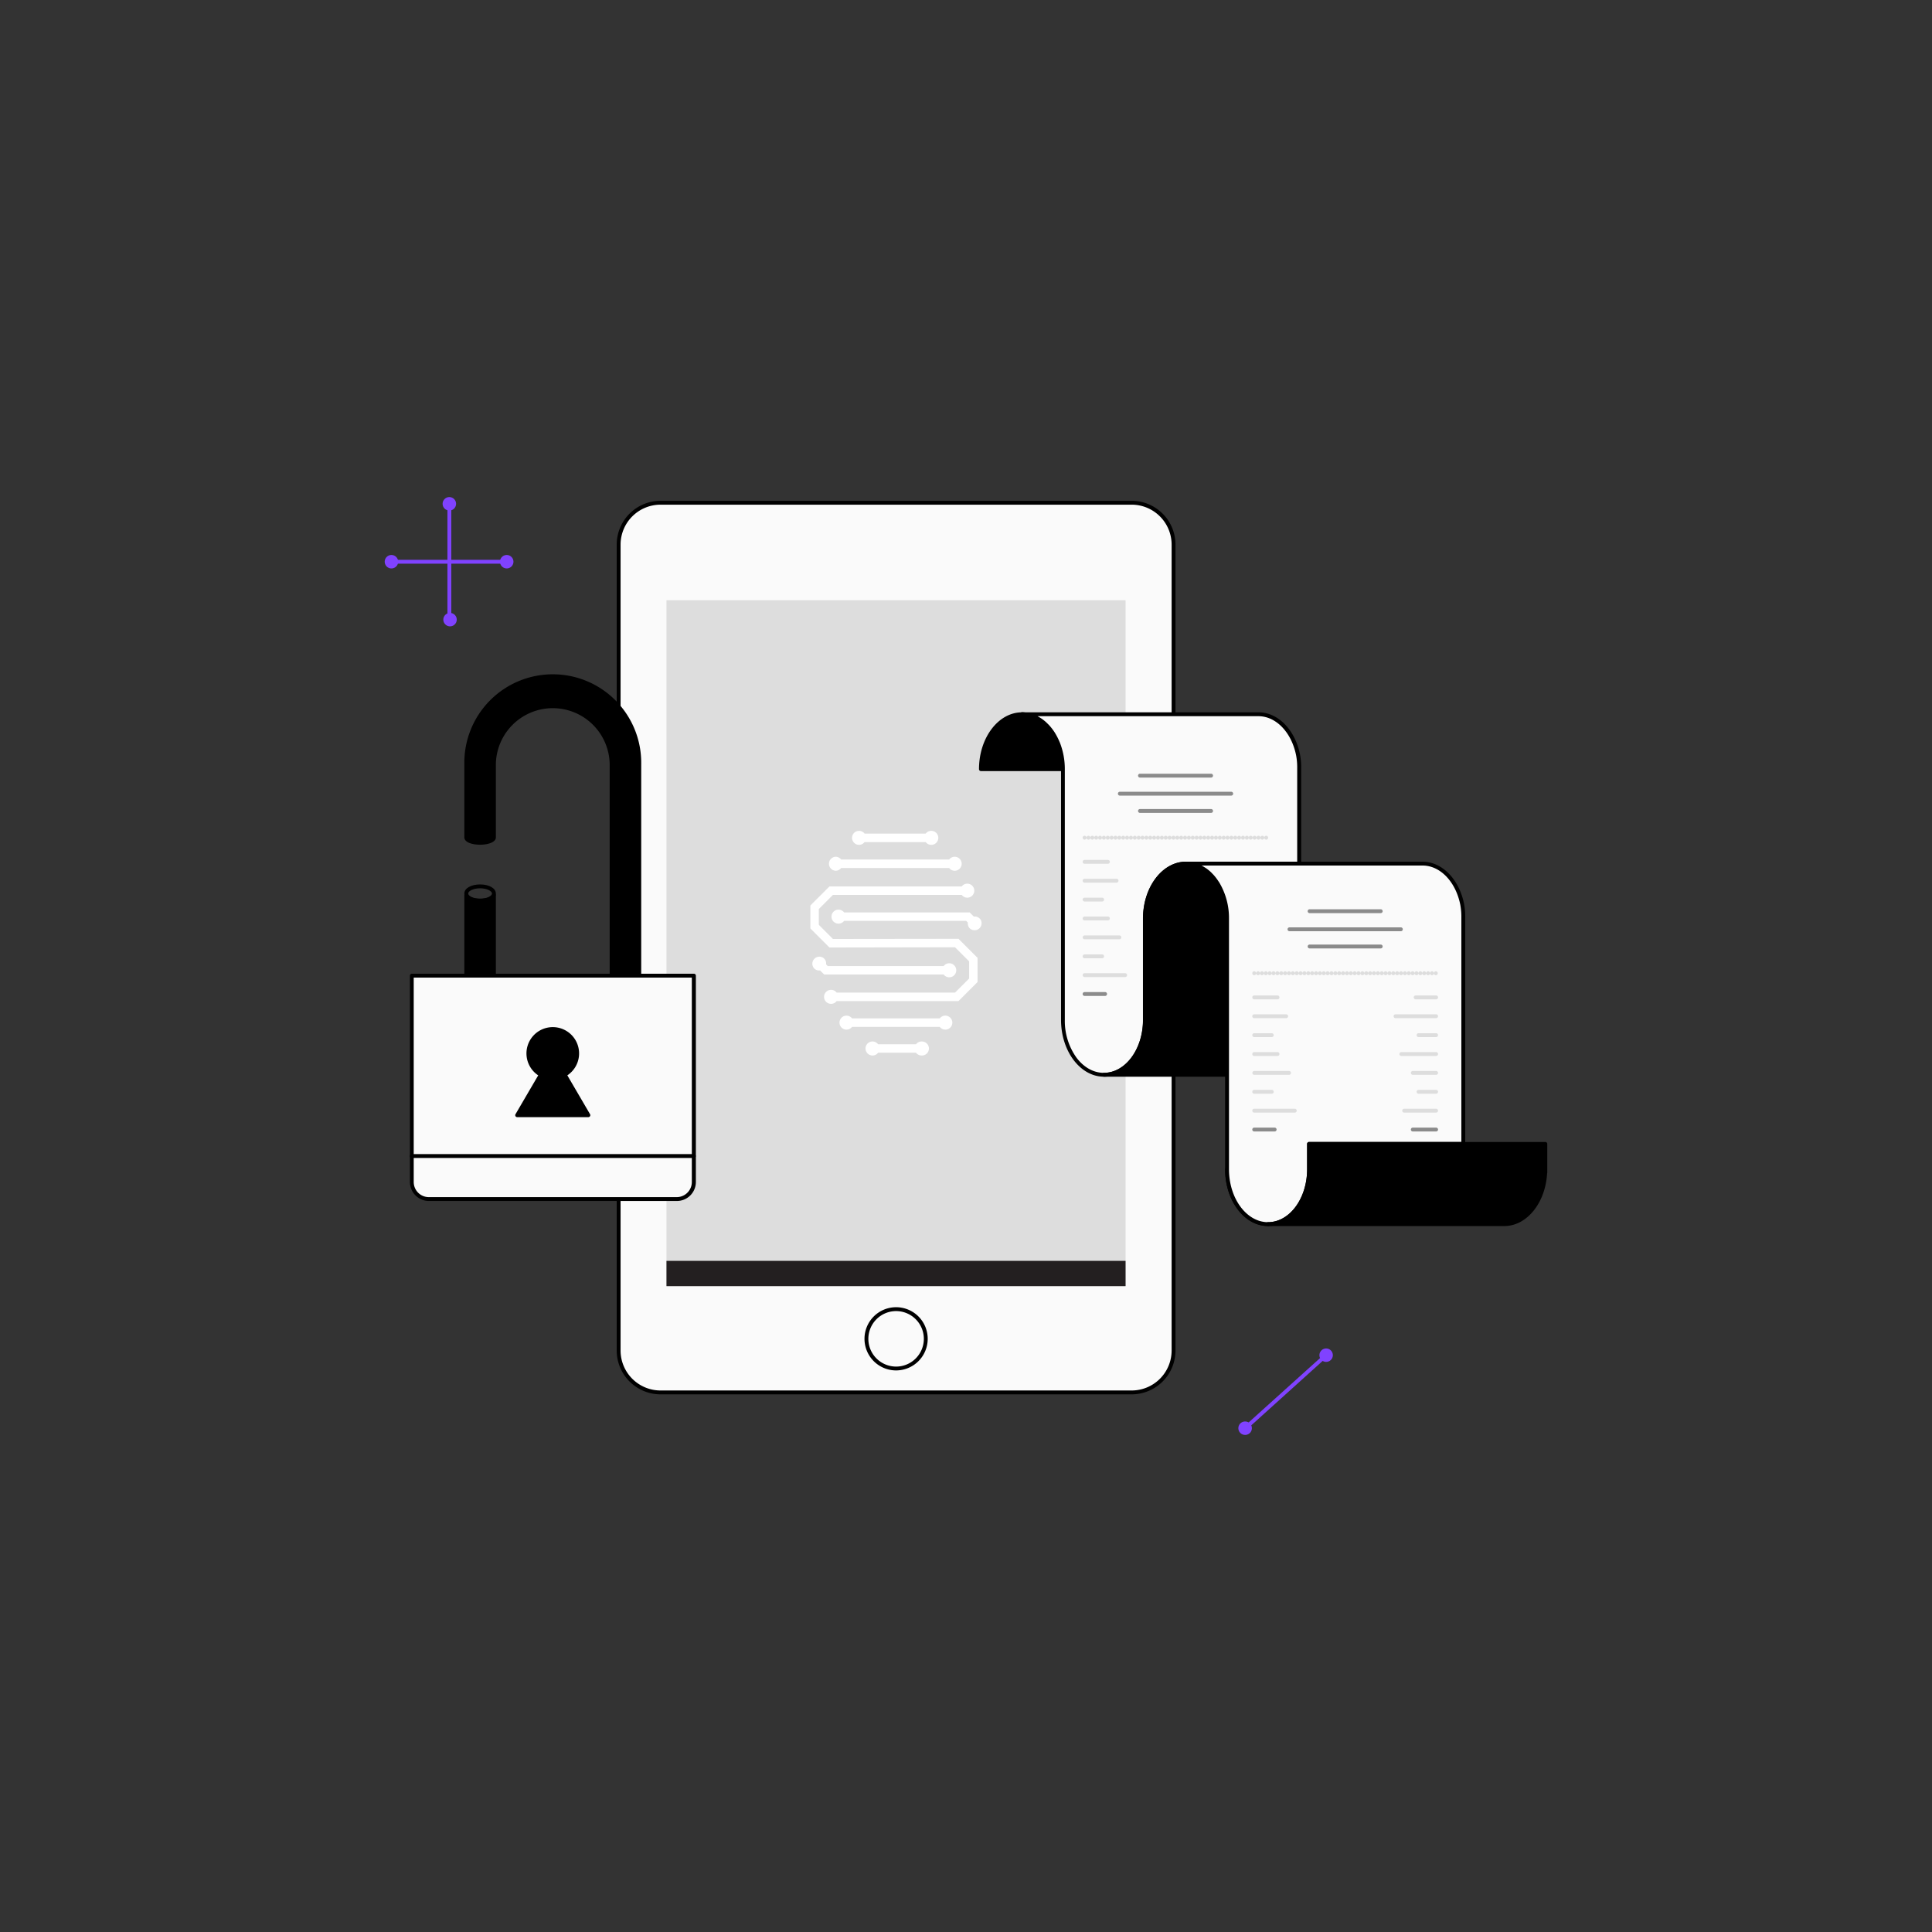 <svg xmlns="http://www.w3.org/2000/svg" viewBox="0 0 1000 1000"><rect x="0" y="0" width="1000" height="1000" fill="#333333" stroke="none"/><defs><style>.cls-1{fill:#fafafa;}.cls-2{fill:#ddd;}.cls-3{fill:#231f20;}.cls-4{fill:none;}.cls-5{fill:#8b8b8b;}.cls-6{fill:#fff;}.cls-7{fill:#8042ff;}</style></defs><title>endgame_ico</title><g id="Warstwa_2" data-name="Warstwa 2"><rect class="cls-1" x="320.21" y="260.22" width="287.22" height="460.49" rx="21.66" transform="translate(927.64 980.93) rotate(-180)"/><path d="M585.77,721.71H341.87a22.69,22.69,0,0,1-22.66-22.66V281.88a22.69,22.69,0,0,1,22.66-22.66h243.9a22.69,22.69,0,0,1,22.66,22.66V699.05A22.69,22.69,0,0,1,585.77,721.71ZM341.87,261.22a20.69,20.69,0,0,0-20.66,20.66V699.05a20.69,20.69,0,0,0,20.66,20.66h243.9a20.69,20.69,0,0,0,20.66-20.66V281.88a20.69,20.69,0,0,0-20.66-20.66Z"/><rect class="cls-2" x="344.97" y="310.67" width="237.62" height="355.01" transform="translate(927.56 976.36) rotate(-180)"/><rect class="cls-3" x="344.97" y="652.62" width="237.62" height="13.07" transform="translate(927.56 1318.31) rotate(-180)"/><path d="M463.82,709.33A16.36,16.36,0,1,1,480.18,693,16.38,16.38,0,0,1,463.82,709.33Zm0-30.71A14.36,14.36,0,1,0,478.18,693,14.37,14.37,0,0,0,463.82,678.62Z"/><path class="cls-4" d="M535.28,371l.24.12Z"/><path class="cls-4" d="M542.47,376.19l0,0Z"/><path class="cls-4" d="M544,378a.41.41,0,0,0,.07.11A.41.41,0,0,1,544,378Z"/><path class="cls-4" d="M537.23,371.94c.08,0,.15.1.22.14S537.31,372,537.23,371.94Z"/><path class="cls-4" d="M540.83,374.56a8.21,8.21,0,0,1,.59.59A8.21,8.21,0,0,0,540.83,374.56Z"/><path class="cls-4" d="M539.08,373.13l.08.07Z"/><path class="cls-4" d="M545.42,380.17a30.27,30.27,0,0,1,2,4A30.27,30.27,0,0,0,545.42,380.17Z"/><path class="cls-1" d="M627.38,453.49a25.88,25.88,0,0,1,2.23,2.9A25.88,25.88,0,0,0,627.38,453.49Z"/><path d="M629.61,457.39a1,1,0,0,1-.83-.44,24,24,0,0,0-2.14-2.79,1,1,0,0,1-.26-.67,1,1,0,0,1,1.74-.67,25.77,25.77,0,0,1,2.32,3,1,1,0,0,1,.17.56,1,1,0,0,1-.44.83A1,1,0,0,1,629.61,457.39Z"/><path class="cls-1" d="M635.11,475.41h0a34.62,34.62,0,0,0-4.78-17.94,34.62,34.62,0,0,1,4.78,17.94Z"/><path d="M635.11,476.41a1,1,0,0,1-1-1h0A33.91,33.91,0,0,0,629.48,458a1,1,0,0,1-.15-.52,1,1,0,0,1,1.85-.52l.09.14a35.93,35.93,0,0,1,4.84,18.32h0A1,1,0,0,1,635.11,476.41Z"/><path class="cls-1" d="M620.19,448.28c.3.12.58.29.86.42C620.77,448.57,620.49,448.4,620.19,448.28Z"/><path d="M621.05,449.7a1.11,1.11,0,0,1-.43-.09l-.33-.17a5.24,5.24,0,0,0-.48-.23,1,1,0,0,1-.62-.93,1,1,0,0,1,1.38-.92,6.09,6.09,0,0,1,.63.3l.29.14a1,1,0,0,1,.56.9,1,1,0,0,1-1,1Z"/><path class="cls-1" d="M622.14,449.24c.23.13.45.29.68.43C622.59,449.53,622.37,449.37,622.14,449.24Z"/><path d="M622.82,450.67a1,1,0,0,1-.53-.15l-.3-.2-.34-.21a1,1,0,0,1-.38-1.37,1,1,0,0,1,1.36-.37,4.66,4.66,0,0,1,.47.3l.25.15a1,1,0,0,1,.32,1.38A1,1,0,0,1,622.82,450.67Z"/><path class="cls-1" d="M618.16,447.58c.15,0,.3.11.46.16C618.46,447.69,618.31,447.62,618.16,447.58Z"/><path d="M618.62,448.74a.92.92,0,0,1-.29,0h0l-.26-.1-.17-.05a1,1,0,0,1-.73-1,1.22,1.22,0,0,1,0-.26,1,1,0,0,1,1.23-.7l.34.11.15,0a1,1,0,0,1-.29,2Z"/><path class="cls-1" d="M624,450.43l.07.07Z"/><path d="M624.05,451.49a.93.93,0,0,1-.57-.19l-.09-.07a1.08,1.08,0,0,1-.37-.79,1,1,0,0,1,1.56-.82l.11.08a1.08,1.08,0,0,1,.36.79,1,1,0,0,1-1,1Z"/><path class="cls-1" d="M625.75,451.86c.41.37.79.77,1.18,1.18C626.54,452.63,626.16,452.23,625.75,451.86Z"/><path d="M626.93,454a1,1,0,0,1-.71-.29h0l-.07-.07,0,0c-.37-.39-.69-.72-1-1a1,1,0,0,1,1.34-1.49c.4.37.78.77,1.16,1.17l.07.07a1,1,0,0,1,0,1.41A1,1,0,0,1,626.93,454Z"/><path d="M545.42,380.17c-.43-.71-.89-1.39-1.37-2A.41.41,0,0,1,544,378c-.48-.63-1-1.23-1.49-1.8l0,0c-.34-.37-.69-.7-1.05-1a8.21,8.21,0,0,0-.59-.59,21.13,21.13,0,0,0-1.67-1.36l-.08-.07c-.52-.38-1.07-.72-1.63-1.05-.07,0-.14-.1-.22-.14a16.9,16.9,0,0,0-1.71-.84l-.24-.12A16.39,16.39,0,0,0,529,369.7h0c-11.72,0-21.22,12.72-21.22,28.41h42.45a36.16,36.16,0,0,0-2.56-13.54c-.06-.15-.13-.28-.19-.42A30.27,30.27,0,0,0,545.42,380.17Z"/><path d="M550.19,399.11H507.73a1,1,0,0,1-1-1c0-16.22,10-29.41,22.23-29.41a17.33,17.33,0,0,1,6.7,1.36l.2.09a19,19,0,0,1,1.86.92,1,1,0,0,1,.19.12,19.65,19.65,0,0,1,1.76,1.13l.1.08c.61.45,1.2.93,1.73,1.41l.4.4.44.43c.3.29.59.57.87.88l.07.08c.49.54,1,1.18,1.5,1.83l.07.1c.5.68,1,1.39,1.42,2.12h0a31,31,0,0,1,2.09,4.11l.07.15c0,.09.09.18.13.28a37.42,37.42,0,0,1,2.63,13.92A1,1,0,0,1,550.19,399.11Zm-41.44-2h40.43A35.15,35.15,0,0,0,546.7,385a1.42,1.42,0,0,0-.08-.18l-.1-.23a30.11,30.11,0,0,0-2-3.85h0c-.41-.68-.85-1.34-1.31-2l-.08-.11a21.39,21.39,0,0,0-1.42-1.73l-.07-.09c-.2-.21-.46-.46-.73-.72l-.22-.22a3.19,3.19,0,0,1-.26-.26c-.1-.1-.2-.21-.31-.3-.49-.44-1-.88-1.59-1.3l-.1-.07a15.65,15.65,0,0,0-1.52-1l-.16-.11c-.51-.29-1-.54-1.67-.83l-.18-.08a15.38,15.38,0,0,0-6-1.23C518.06,370.7,509.14,382.46,508.75,397.11Z"/><path class="cls-1" d="M535.52,371.1a16.9,16.9,0,0,1,1.71.84A16.9,16.9,0,0,0,535.52,371.1Z"/><path d="M537.23,372.94a1,1,0,0,1-.49-.13l-.52-.28c-.33-.17-.69-.34-1.1-.52a1,1,0,1,1,.79-1.83h0c.45.2.84.38,1.21.57.21.1.4.21.59.32h0a1,1,0,0,1,.38,1.36A1,1,0,0,1,537.23,372.94Z"/><path class="cls-1" d="M535.28,371A16.39,16.39,0,0,0,529,369.7h0A16.39,16.39,0,0,1,535.28,371Z"/><path d="M535.28,372a.91.91,0,0,1-.39-.08,15.46,15.46,0,0,0-5.92-1.2,1,1,0,0,1,0-2h0a17.32,17.32,0,0,1,6.69,1.36,1,1,0,0,1,.62.92,1.09,1.09,0,0,1-.08.39A1,1,0,0,1,535.28,372Z"/><path class="cls-1" d="M544.05,378.13c.48.65.94,1.33,1.37,2C545,379.46,544.53,378.78,544.05,378.13Z"/><path d="M545.42,381.17a1,1,0,0,1-.86-.48c-.41-.68-.85-1.34-1.31-2a1,1,0,0,1-.2-.59,1,1,0,0,1,1.8-.6c.5.67,1,1.38,1.42,2.11a1,1,0,0,1-.85,1.52Z"/><path class="cls-1" d="M542.49,376.22c.51.57,1,1.17,1.49,1.8C543.5,377.39,543,376.79,542.49,376.22Z"/><path d="M544,379a1,1,0,0,1-.81-.4,21.39,21.39,0,0,0-1.42-1.73,1,1,0,1,1,1.48-1.34c.54.59,1.06,1.23,1.55,1.88a1,1,0,0,1,.19.59,1,1,0,0,1-.4.81A1,1,0,0,1,544,379Z"/><path class="cls-1" d="M547.63,384.57c-.06-.15-.13-.28-.19-.42C547.5,384.29,547.57,384.42,547.63,384.57Z"/><path d="M547.63,385.57a1,1,0,0,1-.93-.62,1.42,1.42,0,0,0-.08-.18l-.1-.23a.91.91,0,0,1-.08-.39,1,1,0,0,1,.6-.92,1,1,0,0,1,1.32.52l.07.16c0,.09.09.18.13.28a1,1,0,0,1-.55,1.3A.84.84,0,0,1,547.63,385.57Z"/><path class="cls-1" d="M537.45,372.08c.56.33,1.11.67,1.63,1.05C538.56,372.75,538,372.41,537.45,372.08Z"/><path d="M539.08,374.13a1,1,0,0,1-.58-.19c-.45-.32-.94-.64-1.55-1a1,1,0,0,1-.5-.87,1,1,0,0,1,.14-.5,1,1,0,0,1,1.37-.36,19,19,0,0,1,1.71,1.1,1,1,0,0,1,.41.81,1,1,0,0,1-1,1Z"/><path class="cls-1" d="M541.42,375.15c.36.34.71.67,1.05,1C542.13,375.82,541.78,375.49,541.42,375.15Z"/><path d="M542.47,377.19a1,1,0,0,1-.74-.33h0c-.25-.27-.51-.53-.77-.78l-.22-.22a1,1,0,0,1-.31-.71,1,1,0,0,1,1.7-.72l.22.21c.3.29.59.57.87.87h0a1,1,0,0,1-.07,1.41A1,1,0,0,1,542.47,377.19Z"/><path class="cls-1" d="M539.16,373.2a21.13,21.13,0,0,1,1.67,1.36A21.13,21.13,0,0,0,539.16,373.2Z"/><path d="M540.83,375.56a1,1,0,0,1-.67-.26A20.09,20.09,0,0,0,538.6,374h0l0,0a1,1,0,0,1-.41-.81,1,1,0,0,1,1.59-.8c.62.46,1.21.93,1.75,1.42h0a1,1,0,0,1,.08,1.42A1,1,0,0,1,540.83,375.56Z"/><path class="cls-1" d="M672.49,397.65a34.84,34.84,0,0,0-.59-6.92c-2.42-12.11-10.67-21-20.49-21H529a16.39,16.39,0,0,1,6.31,1.28l.24.12a16.9,16.9,0,0,1,1.71.84c.08,0,.15.1.22.14.56.33,1.11.67,1.63,1.05l.08.07a21.13,21.13,0,0,1,1.67,1.36,8.21,8.21,0,0,1,.59.59c.36.34.71.67,1.05,1l0,0c.51.57,1,1.17,1.49,1.8a.41.41,0,0,0,.07.11c.48.65.94,1.33,1.37,2a30.27,30.27,0,0,1,2,4c.06.14.13.27.19.42a36.16,36.16,0,0,1,2.56,13.54V527.9h0c0,15.69,9.51,28.4,21.23,28.4h0c11.72,0,21.23-12.71,21.23-28.4V475.41c0-15.69,9.5-28.41,21.23-28.41h58.61Z"/><path d="M571.42,557.3c-12.26,0-22.23-13.19-22.23-29.4V398.11A35.25,35.25,0,0,0,546.7,385a1.42,1.42,0,0,0-.08-.18l-.1-.23a30.11,30.11,0,0,0-2-3.85c-.41-.68-.85-1.34-1.31-2l-.07-.1a22.05,22.05,0,0,0-1.43-1.74l-.07-.09c-.2-.21-.47-.47-.73-.72l-.22-.22a3.19,3.19,0,0,1-.26-.26c-.1-.1-.2-.21-.31-.3a19,19,0,0,0-1.59-1.3l-.1-.07a15.65,15.65,0,0,0-1.52-1l-.16-.11a16.24,16.24,0,0,0-1.67-.83l-.18-.08a15.38,15.38,0,0,0-6-1.23,1,1,0,0,1,0-2H651.41c10.07,0,18.9,9,21.47,21.83a35.38,35.38,0,0,1,.61,7.12V447a1,1,0,0,1-1,1h-58.7c-11.07,0-20.14,12.3-20.14,27.41V527.9C593.65,544.11,583.68,557.3,571.42,557.3ZM537,370.7c.24.12.46.24.68.37a1,1,0,0,1,.19.12,19.65,19.65,0,0,1,1.76,1.13l.1.08a21.67,21.67,0,0,1,1.73,1.41l.4.4.44.43c.29.28.59.57.87.88l.07.09c.49.53,1,1.17,1.5,1.82l.07.1c.5.68,1,1.39,1.42,2.12a32.22,32.22,0,0,1,2.09,4.11l.07.15c0,.09.09.18.13.28a37.42,37.42,0,0,1,2.63,13.92V527.9a32.68,32.68,0,0,0,6,19.49c3.82,5.1,8.86,7.91,14.21,7.91,11.15,0,20.23-12.29,20.23-27.4V475.41c0-16.21,10-29.41,22.23-29.41h57.61V397.65a33.62,33.62,0,0,0-.57-6.72c-2.39-11.91-10.41-20.23-19.51-20.23Z"/><path d="M635.11,475.41a34.62,34.62,0,0,0-4.78-17.94c-.23-.37-.48-.72-.72-1.08a25.88,25.88,0,0,0-2.23-2.9c-.14-.16-.3-.3-.45-.45-.39-.41-.77-.81-1.18-1.18a19.59,19.59,0,0,0-1.68-1.36l-.07-.07c-.38-.27-.79-.51-1.18-.76-.23-.14-.45-.3-.68-.43s-.72-.36-1.09-.54-.56-.3-.86-.42c-.51-.21-1-.38-1.57-.54-.16-.05-.31-.12-.46-.16a16.24,16.24,0,0,0-4.24-.57h0c-11.73,0-21.23,12.72-21.23,28.41V527.9c0,15.69-9.51,28.4-21.23,28.4h63.69V475.41Z"/><path d="M635.11,557.3H571.42a1,1,0,1,1,0-2c11.15,0,20.23-12.29,20.23-27.4V475.41c0-16.21,10-29.41,22.23-29.41H614a16.94,16.94,0,0,1,4.42.61l.34.11.15,0c.56.18,1.12.35,1.67.58.21.09.42.19.62.3l.59.29a8.22,8.22,0,0,1,.84.42,4.66,4.66,0,0,1,.47.3l.25.15.24.16c.34.2.67.41,1,.65l.1.07c.6.45,1.19.93,1.73,1.41s.79.77,1.17,1.17l.23.24a2.13,2.13,0,0,1,.3.3,25.77,25.77,0,0,1,2.32,3l.18.27c.19.28.39.56.56.85a35.81,35.81,0,0,1,4.93,18.46V556.3A1,1,0,0,1,635.11,557.3Zm-55.63-2h54.63V475.41A33.91,33.91,0,0,0,629.48,458c-.16-.26-.34-.51-.51-.76l-.19-.28a24,24,0,0,0-2.14-2.79l-.2-.2c-.08-.08-.16-.15-.23-.23-.42-.43-.77-.8-1.13-1.13s-1-.88-1.6-1.3l-.09-.07c-.26-.19-.55-.37-.85-.55l-.25-.16-.3-.2-.34-.21c-.23-.13-.46-.24-.7-.35l-.66-.32a5.24,5.24,0,0,0-.48-.23,13,13,0,0,0-1.49-.51l-.26-.09a.49.49,0,0,0-.17-.06,14.79,14.79,0,0,0-4-.54h-.12c-11.08,0-20.15,12.3-20.15,27.41V527.9C593.65,540.35,587.76,551,579.48,555.3Z"/><path class="cls-1" d="M618.62,447.74c.53.16,1.06.33,1.57.54C619.68,448.07,619.15,447.9,618.62,447.74Z"/><path d="M620.19,449.28a1,1,0,0,1-.38-.07,13,13,0,0,0-1.49-.51,1,1,0,0,1-.7-1,1,1,0,0,1,0-.29,1,1,0,0,1,1.25-.67c.56.18,1.12.35,1.67.58a1,1,0,0,1,.61.92.91.91,0,0,1-.08.39A1,1,0,0,1,620.19,449.28Z"/><path class="cls-1" d="M629.61,456.39c.24.36.49.71.72,1.08C630.1,457.1,629.85,456.75,629.61,456.39Z"/><path d="M630.33,458.47a1,1,0,0,1-.85-.48h0c-.16-.26-.34-.51-.51-.76l-.19-.28a1,1,0,0,1-.17-.56,1,1,0,0,1,.44-.83,1,1,0,0,1,1.39.27l.18.27c.19.27.38.55.56.84h0a1,1,0,0,1-.33,1.37A1,1,0,0,1,630.33,458.47Z"/><path class="cls-1" d="M613.92,447a16.24,16.24,0,0,1,4.24.57A16.24,16.24,0,0,0,613.92,447Z"/><path d="M618.16,448.58l-.27,0a14.79,14.79,0,0,0-4-.54,1,1,0,0,1-1-1h0a1,1,0,0,1,1-1h0a17.07,17.07,0,0,1,4.5.61,1,1,0,0,1,.74,1,.84.84,0,0,1,0,.27A1,1,0,0,1,618.16,448.58Z"/><path class="cls-1" d="M622.82,449.67c.39.25.8.49,1.18.76C623.62,450.16,623.21,449.92,622.82,449.67Z"/><path d="M624,451.43a1,1,0,0,1-.59-.19h0q-.42-.28-.84-.54l-.27-.17a1,1,0,1,1,1.06-1.7l.24.16c.34.2.67.41,1,.65a1,1,0,0,1-.59,1.8Z"/><path class="cls-1" d="M624.07,450.5a19.59,19.59,0,0,1,1.68,1.36A19.59,19.59,0,0,0,624.07,450.5Z"/><path d="M625.75,452.86a1,1,0,0,1-.67-.26c-.49-.44-1-.87-1.57-1.28h0l0,0a1,1,0,0,1-.41-.8,1,1,0,0,1,.2-.6,1,1,0,0,1,1.4-.21c.62.46,1.2.93,1.74,1.42h0a1,1,0,0,1,.07,1.42A1,1,0,0,1,625.75,452.86Z"/><path class="cls-1" d="M621.05,448.7c.37.18.74.34,1.09.54C621.79,449,621.42,448.88,621.05,448.7Z"/><path d="M622.14,450.24a1,1,0,0,1-.49-.13c-.23-.13-.46-.24-.7-.35l-.33-.15a1,1,0,0,1-.57-.91,1.12,1.12,0,0,1,.1-.43,1,1,0,0,1,1.34-.47l.3.15a8.22,8.22,0,0,1,.84.42,1,1,0,0,1,.51.87,1,1,0,0,1-1,1Z"/><path class="cls-1" d="M626.93,453c.15.15.31.29.45.45C627.24,453.33,627.08,453.19,626.93,453Z"/><path d="M627.38,454.49a1,1,0,0,1-.74-.33l-.2-.2c-.08-.08-.16-.15-.23-.23a1,1,0,0,1,1.44-1.38l.17.16.3.31a1,1,0,0,1,.26.67,1,1,0,0,1-.33.74A1,1,0,0,1,627.38,454.49Z"/><path class="cls-1" d="M635.11,605.2h0c0,15.69,9.5,28.4,21.22,28.4h0C644.61,633.6,635.11,620.89,635.11,605.2Z"/><path d="M656.34,634.6h0c-12.17,0-22.09-13-22.22-29.08v-.32a1,1,0,0,1,2,0v.26c.1,15,9.14,27.14,20.23,27.14a1,1,0,0,1,0,2Z"/><path class="cls-1" d="M736.32,447H613.92a16.24,16.24,0,0,1,4.24.57c.15,0,.3.11.46.16.53.16,1.06.33,1.57.54.3.12.58.29.86.42s.74.34,1.09.54.45.29.68.43c.39.25.8.49,1.18.76l.07.07a19.59,19.59,0,0,1,1.68,1.36c.41.37.79.77,1.18,1.18.15.15.31.29.45.45a25.88,25.88,0,0,1,2.23,2.9c.24.36.49.71.72,1.08a34.62,34.62,0,0,1,4.78,17.94h0V605.2c0,15.69,9.5,28.4,21.22,28.4s21.23-12.71,21.23-28.4V592.09H757.4V475a35.6,35.6,0,0,0-.58-6.92C754.39,455.92,746.14,447,736.32,447Z"/><path d="M656.34,634.6c-12.26,0-22.23-13.19-22.23-29.4V475.41A33.91,33.91,0,0,0,629.48,458c-.16-.26-.34-.51-.51-.76l-.19-.28a24,24,0,0,0-2.14-2.79l-.21-.21c-.07-.07-.15-.14-.22-.22-.42-.43-.77-.8-1.13-1.13a19.22,19.22,0,0,0-1.6-1.3l-.09-.07c-.26-.19-.55-.37-.83-.54l-.27-.17-.31-.2-.33-.21c-.23-.13-.46-.24-.7-.35l-.33-.15-.34-.18a5,5,0,0,0-.47-.22,14.33,14.33,0,0,0-1.48-.51l-.27-.09a.49.49,0,0,0-.17-.06,14.79,14.79,0,0,0-4-.54h-.14a1,1,0,0,1-.94-1,1,1,0,0,1,1-1H736.32c10.07,0,18.9,9,21.48,21.83a36.19,36.19,0,0,1,.6,7.12V592.09a1,1,0,0,1-1,1H678.56V605.2C678.56,621.41,668.59,634.6,656.34,634.6ZM621.92,448c.24.12.48.23.71.37l.47.29.25.16.25.16c.34.21.67.41,1,.65l.1.07c.6.45,1.19.92,1.73,1.41s.79.77,1.17,1.17l.23.23.3.31a26.91,26.91,0,0,1,2.32,3l.18.27c.19.28.39.56.56.85a35.83,35.83,0,0,1,4.93,18.46V605.2c0,15.11,9.07,27.4,20.23,27.4s20.22-12.29,20.22-27.4V592.09a1,1,0,0,1,1-1H756.4V475a34.45,34.45,0,0,0-.56-6.72C753.45,456.32,745.43,448,736.32,448Z"/><path d="M757.4,592.09H677.56V605.2c0,15.69-9.5,28.4-21.23,28.4h122.3c11.27,0,20.46-11.74,21.16-26.57h.07V592.09Z"/><path d="M778.63,634.6H656.34a1,1,0,0,1,0-2c11.15,0,20.22-12.29,20.22-27.4V592.09a1,1,0,0,1,1-1h122.3a1,1,0,0,1,1,1V607a1,1,0,0,1-.09.41C799.9,622.7,790.23,634.6,778.63,634.6Zm-114.24-2H778.63c10.62,0,19.48-11.25,20.16-25.62a1.14,1.14,0,0,1,.07-.32V593.09H678.56V605.2C678.56,617.65,672.68,628.33,664.39,632.6Z"/><path class="cls-2" d="M654.38,433.59a1,1,0,0,1,1-1h0a1,1,0,0,1,1,1h0a1,1,0,0,1-1,1h0A1,1,0,0,1,654.38,433.59Zm-2,0a1,1,0,0,1,1-1h0a1,1,0,0,1,1,1h0a1,1,0,0,1-1,1h0A1,1,0,0,1,652.38,433.59Zm-2,0a1,1,0,0,1,1-1h0a1,1,0,0,1,1,1h0a1,1,0,0,1-1,1h0A1,1,0,0,1,650.38,433.59Zm-2,0a1,1,0,0,1,1-1h0a1,1,0,0,1,1,1h0a1,1,0,0,1-1,1h0A1,1,0,0,1,648.38,433.59Zm-2,0a1,1,0,0,1,1-1h0a1,1,0,0,1,1,1h0a1,1,0,0,1-1,1h0A1,1,0,0,1,646.38,433.59Zm-2,0a1,1,0,0,1,1-1h0a1,1,0,0,1,1,1h0a1,1,0,0,1-1,1h0A1,1,0,0,1,644.38,433.59Zm-2,0a1,1,0,0,1,1-1h0a1,1,0,0,1,1,1h0a1,1,0,0,1-1,1h0A1,1,0,0,1,642.38,433.59Zm-2,0a1,1,0,0,1,1-1h0a1,1,0,0,1,1,1h0a1,1,0,0,1-1,1h0A1,1,0,0,1,640.38,433.59Zm-2,0a1,1,0,0,1,1-1h0a1,1,0,0,1,1,1h0a1,1,0,0,1-1,1h0A1,1,0,0,1,638.38,433.59Zm-2,0a1,1,0,0,1,1-1h0a1,1,0,0,1,1,1h0a1,1,0,0,1-1,1h0A1,1,0,0,1,636.38,433.59Zm-2,0a1,1,0,0,1,1-1h0a1,1,0,0,1,1,1h0a1,1,0,0,1-1,1h0A1,1,0,0,1,634.38,433.59Zm-2,0a1,1,0,0,1,1-1h0a1,1,0,0,1,1,1h0a1,1,0,0,1-1,1h0A1,1,0,0,1,632.38,433.59Zm-2,0a1,1,0,0,1,1-1h0a1,1,0,0,1,1,1h0a1,1,0,0,1-1,1h0A1,1,0,0,1,630.38,433.59Zm-2,0a1,1,0,0,1,1-1h0a1,1,0,0,1,1,1h0a1,1,0,0,1-1,1h0A1,1,0,0,1,628.38,433.59Zm-2,0a1,1,0,0,1,1-1h0a1,1,0,0,1,1,1h0a1,1,0,0,1-1,1h0A1,1,0,0,1,626.38,433.59Zm-2,0a1,1,0,0,1,1-1h0a1,1,0,0,1,1,1h0a1,1,0,0,1-1,1h0A1,1,0,0,1,624.38,433.59Zm-2,0a1,1,0,0,1,1-1h0a1,1,0,0,1,1,1h0a1,1,0,0,1-1,1h0A1,1,0,0,1,622.38,433.59Zm-2,0a1,1,0,0,1,1-1h0a1,1,0,0,1,1,1h0a1,1,0,0,1-1,1h0A1,1,0,0,1,620.38,433.59Zm-2,0a1,1,0,0,1,1-1h0a1,1,0,0,1,1,1h0a1,1,0,0,1-1,1h0A1,1,0,0,1,618.38,433.59Zm-2,0a1,1,0,0,1,1-1h0a1,1,0,0,1,1,1h0a1,1,0,0,1-1,1h0A1,1,0,0,1,616.38,433.59Zm-2,0a1,1,0,0,1,1-1h0a1,1,0,0,1,1,1h0a1,1,0,0,1-1,1h0A1,1,0,0,1,614.38,433.59Zm-2,0a1,1,0,0,1,1-1h0a1,1,0,0,1,1,1h0a1,1,0,0,1-1,1h0A1,1,0,0,1,612.38,433.59Zm-2,0a1,1,0,0,1,1-1h0a1,1,0,0,1,1,1h0a1,1,0,0,1-1,1h0A1,1,0,0,1,610.38,433.59Zm-2,0a1,1,0,0,1,1-1h0a1,1,0,0,1,1,1h0a1,1,0,0,1-1,1h0A1,1,0,0,1,608.38,433.59Zm-2,0a1,1,0,0,1,1-1h0a1,1,0,0,1,1,1h0a1,1,0,0,1-1,1h0A1,1,0,0,1,606.38,433.59Zm-2,0a1,1,0,0,1,1-1h0a1,1,0,0,1,1,1h0a1,1,0,0,1-1,1h0A1,1,0,0,1,604.38,433.59Zm-2,0a1,1,0,0,1,1-1h0a1,1,0,0,1,1,1h0a1,1,0,0,1-1,1h0A1,1,0,0,1,602.38,433.59Zm-2,0a1,1,0,0,1,1-1h0a1,1,0,0,1,1,1h0a1,1,0,0,1-1,1h0A1,1,0,0,1,600.38,433.59Zm-2,0a1,1,0,0,1,1-1h0a1,1,0,0,1,1,1h0a1,1,0,0,1-1,1h0A1,1,0,0,1,598.38,433.59Zm-2,0a1,1,0,0,1,1-1h0a1,1,0,0,1,1,1h0a1,1,0,0,1-1,1h0A1,1,0,0,1,596.38,433.59Zm-2,0a1,1,0,0,1,1-1h0a1,1,0,0,1,1,1h0a1,1,0,0,1-1,1h0A1,1,0,0,1,594.38,433.59Zm-2,0a1,1,0,0,1,1-1h0a1,1,0,0,1,1,1h0a1,1,0,0,1-1,1h0A1,1,0,0,1,592.38,433.59Zm-2,0a1,1,0,0,1,1-1h0a1,1,0,0,1,1,1h0a1,1,0,0,1-1,1h0A1,1,0,0,1,590.38,433.59Zm-2,0a1,1,0,0,1,1-1h0a1,1,0,0,1,1,1h0a1,1,0,0,1-1,1h0A1,1,0,0,1,588.38,433.59Zm-2,0a1,1,0,0,1,1-1h0a1,1,0,0,1,1,1h0a1,1,0,0,1-1,1h0A1,1,0,0,1,586.38,433.59Zm-2,0a1,1,0,0,1,1-1h0a1,1,0,0,1,1,1h0a1,1,0,0,1-1,1h0A1,1,0,0,1,584.38,433.59Zm-2,0a1,1,0,0,1,1-1h0a1,1,0,0,1,1,1h0a1,1,0,0,1-1,1h0A1,1,0,0,1,582.38,433.59Zm-2,0a1,1,0,0,1,1-1h0a1,1,0,0,1,1,1h0a1,1,0,0,1-1,1h0A1,1,0,0,1,580.38,433.59Zm-2,0a1,1,0,0,1,1-1h0a1,1,0,0,1,1,1h0a1,1,0,0,1-1,1h0A1,1,0,0,1,578.38,433.59Zm-2,0a1,1,0,0,1,1-1h0a1,1,0,0,1,1,1h0a1,1,0,0,1-1,1h0A1,1,0,0,1,576.38,433.59Zm-2,0a1,1,0,0,1,1-1h0a1,1,0,0,1,1,1h0a1,1,0,0,1-1,1h0A1,1,0,0,1,574.38,433.59Zm-2,0a1,1,0,0,1,1-1h0a1,1,0,0,1,1,1h0a1,1,0,0,1-1,1h0A1,1,0,0,1,572.38,433.59Zm-2,0a1,1,0,0,1,1-1h0a1,1,0,0,1,1,1h0a1,1,0,0,1-1,1h0A1,1,0,0,1,570.38,433.59Zm-2,0a1,1,0,0,1,1-1h0a1,1,0,0,1,1,1h0a1,1,0,0,1-1,1h0A1,1,0,0,1,568.38,433.59Zm-2,0a1,1,0,0,1,1-1h0a1,1,0,0,1,1,1h0a1,1,0,0,1-1,1h0A1,1,0,0,1,566.38,433.59Zm-2,0a1,1,0,0,1,1-1h0a1,1,0,0,1,1,1h0a1,1,0,0,1-1,1h0A1,1,0,0,1,564.38,433.59Zm-2,0a1,1,0,0,1-1,1h0a1,1,0,0,1-1-1h0a1,1,0,0,1,1-1h0a1,1,0,0,1,1,1h0a1,1,0,0,1,1-1h0a1,1,0,0,1,1,1h0a1,1,0,0,1-1,1h0A1,1,0,0,1,562.38,433.63Z"/><path class="cls-5" d="M626.86,420.75H590.05a1,1,0,0,1,0-2h36.81a1,1,0,1,1,0,2Z"/><path class="cls-5" d="M626.86,402.47H590.05a1,1,0,0,1,0-2h36.81a1,1,0,0,1,0,2Z"/><path class="cls-5" d="M637.28,411.81H579.63a1,1,0,0,1,0-2h57.65a1,1,0,0,1,0,2Z"/><path class="cls-5" d="M572,515.49H561.38a1,1,0,1,1,0-2H572a1,1,0,0,1,0,2Z"/><path class="cls-2" d="M582.38,505.72h-21a1,1,0,1,1,0-2h21a1,1,0,0,1,0,2Z"/><path class="cls-2" d="M570.47,496h-9.09a1,1,0,0,1,0-2h9.09a1,1,0,0,1,0,2Z"/><path class="cls-2" d="M579.4,486.17h-18a1,1,0,0,1,0-2h18a1,1,0,0,1,0,2Z"/><path class="cls-2" d="M573.45,476.4H561.38a1,1,0,0,1,0-2h12.07a1,1,0,0,1,0,2Z"/><path class="cls-2" d="M570.47,466.63h-9.09a1,1,0,0,1,0-2h9.09a1,1,0,0,1,0,2Z"/><path class="cls-2" d="M577.92,456.86H561.38a1,1,0,0,1,0-2h16.54a1,1,0,0,1,0,2Z"/><path class="cls-2" d="M573.45,447.09H561.38a1,1,0,0,1,0-2h12.07a1,1,0,0,1,0,2Z"/><path class="cls-2" d="M742.18,503.75a1,1,0,0,1,1-1h0a1,1,0,0,1,1,1h0a1,1,0,0,1-1,1h0A1,1,0,0,1,742.18,503.75Zm-2,0a1,1,0,0,1,1-1h0a1,1,0,0,1,1,1h0a1,1,0,0,1-1,1h0A1,1,0,0,1,740.18,503.75Zm-2,0a1,1,0,0,1,1-1h0a1,1,0,0,1,1,1h0a1,1,0,0,1-1,1h0A1,1,0,0,1,738.18,503.75Zm-2,0a1,1,0,0,1,1-1h0a1,1,0,0,1,1,1h0a1,1,0,0,1-1,1h0A1,1,0,0,1,736.18,503.75Zm-2,0a1,1,0,0,1,1-1h0a1,1,0,0,1,1,1h0a1,1,0,0,1-1,1h0A1,1,0,0,1,734.18,503.75Zm-2,0a1,1,0,0,1,1-1h0a1,1,0,0,1,1,1h0a1,1,0,0,1-1,1h0A1,1,0,0,1,732.18,503.75Zm-2,0a1,1,0,0,1,1-1h0a1,1,0,0,1,1,1h0a1,1,0,0,1-1,1h0A1,1,0,0,1,730.18,503.75Zm-2,0a1,1,0,0,1,1-1h0a1,1,0,0,1,1,1h0a1,1,0,0,1-1,1h0A1,1,0,0,1,728.18,503.75Zm-2,0a1,1,0,0,1,1-1h0a1,1,0,0,1,1,1h0a1,1,0,0,1-1,1h0A1,1,0,0,1,726.18,503.75Zm-2,0a1,1,0,0,1,1-1h0a1,1,0,0,1,1,1h0a1,1,0,0,1-1,1h0A1,1,0,0,1,724.18,503.75Zm-2,0a1,1,0,0,1,1-1h0a1,1,0,0,1,1,1h0a1,1,0,0,1-1,1h0A1,1,0,0,1,722.18,503.75Zm-2,0a1,1,0,0,1,1-1h0a1,1,0,0,1,1,1h0a1,1,0,0,1-1,1h0A1,1,0,0,1,720.18,503.75Zm-2,0a1,1,0,0,1,1-1h0a1,1,0,0,1,1,1h0a1,1,0,0,1-1,1h0A1,1,0,0,1,718.18,503.75Zm-2,0a1,1,0,0,1,1-1h0a1,1,0,0,1,1,1h0a1,1,0,0,1-1,1h0A1,1,0,0,1,716.18,503.75Zm-2,0a1,1,0,0,1,1-1h0a1,1,0,0,1,1,1h0a1,1,0,0,1-1,1h0A1,1,0,0,1,714.18,503.75Zm-2,0a1,1,0,0,1,1-1h0a1,1,0,0,1,1,1h0a1,1,0,0,1-1,1h0A1,1,0,0,1,712.18,503.75Zm-2,0a1,1,0,0,1,1-1h0a1,1,0,0,1,1,1h0a1,1,0,0,1-1,1h0A1,1,0,0,1,710.18,503.75Zm-2,0a1,1,0,0,1,1-1h0a1,1,0,0,1,1,1h0a1,1,0,0,1-1,1h0A1,1,0,0,1,708.18,503.75Zm-2,0a1,1,0,0,1,1-1h0a1,1,0,0,1,1,1h0a1,1,0,0,1-1,1h0A1,1,0,0,1,706.18,503.75Zm-2,0a1,1,0,0,1,1-1h0a1,1,0,0,1,1,1h0a1,1,0,0,1-1,1h0A1,1,0,0,1,704.18,503.75Zm-2,0a1,1,0,0,1,1-1h0a1,1,0,0,1,1,1h0a1,1,0,0,1-1,1h0A1,1,0,0,1,702.18,503.75Zm-2,0a1,1,0,0,1,1-1h0a1,1,0,0,1,1,1h0a1,1,0,0,1-1,1h0A1,1,0,0,1,700.18,503.75Zm-2,0a1,1,0,0,1,1-1h0a1,1,0,0,1,1,1h0a1,1,0,0,1-1,1h0A1,1,0,0,1,698.18,503.75Zm-2,0a1,1,0,0,1,1-1h0a1,1,0,0,1,1,1h0a1,1,0,0,1-1,1h0A1,1,0,0,1,696.18,503.75Zm-2,0a1,1,0,0,1,1-1h0a1,1,0,0,1,1,1h0a1,1,0,0,1-1,1h0A1,1,0,0,1,694.18,503.75Zm-2,0a1,1,0,0,1,1-1h0a1,1,0,0,1,1,1h0a1,1,0,0,1-1,1h0A1,1,0,0,1,692.18,503.75Zm-2,0a1,1,0,0,1,1-1h0a1,1,0,0,1,1,1h0a1,1,0,0,1-1,1h0A1,1,0,0,1,690.18,503.75Zm-2,0a1,1,0,0,1,1-1h0a1,1,0,0,1,1,1h0a1,1,0,0,1-1,1h0A1,1,0,0,1,688.18,503.75Zm-2,0a1,1,0,0,1,1-1h0a1,1,0,0,1,1,1h0a1,1,0,0,1-1,1h0A1,1,0,0,1,686.18,503.75Zm-2,0a1,1,0,0,1,1-1h0a1,1,0,0,1,1,1h0a1,1,0,0,1-1,1h0A1,1,0,0,1,684.18,503.75Zm-2,0a1,1,0,0,1,1-1h0a1,1,0,0,1,1,1h0a1,1,0,0,1-1,1h0A1,1,0,0,1,682.18,503.75Zm-2,0a1,1,0,0,1,1-1h0a1,1,0,0,1,1,1h0a1,1,0,0,1-1,1h0A1,1,0,0,1,680.18,503.75Zm-2,0a1,1,0,0,1,1-1h0a1,1,0,0,1,1,1h0a1,1,0,0,1-1,1h0A1,1,0,0,1,678.18,503.75Zm-2,0a1,1,0,0,1,1-1h0a1,1,0,0,1,1,1h0a1,1,0,0,1-1,1h0A1,1,0,0,1,676.18,503.75Zm-2,0a1,1,0,0,1,1-1h0a1,1,0,0,1,1,1h0a1,1,0,0,1-1,1h0A1,1,0,0,1,674.18,503.75Zm-2,0a1,1,0,0,1,1-1h0a1,1,0,0,1,1,1h0a1,1,0,0,1-1,1h0A1,1,0,0,1,672.18,503.75Zm-2,0a1,1,0,0,1,1-1h0a1,1,0,0,1,1,1h0a1,1,0,0,1-1,1h0A1,1,0,0,1,670.18,503.75Zm-2,0a1,1,0,0,1,1-1h0a1,1,0,0,1,1,1h0a1,1,0,0,1-1,1h0A1,1,0,0,1,668.18,503.75Zm-2,0a1,1,0,0,1,1-1h0a1,1,0,0,1,1,1h0a1,1,0,0,1-1,1h0A1,1,0,0,1,666.18,503.75Zm-2,0a1,1,0,0,1,1-1h0a1,1,0,0,1,1,1h0a1,1,0,0,1-1,1h0A1,1,0,0,1,664.18,503.75Zm-2,0a1,1,0,0,1,1-1h0a1,1,0,0,1,1,1h0a1,1,0,0,1-1,1h0A1,1,0,0,1,662.18,503.75Zm-2,0a1,1,0,0,1,1-1h0a1,1,0,0,1,1,1h0a1,1,0,0,1-1,1h0A1,1,0,0,1,660.18,503.75Zm-2,0a1,1,0,0,1,1-1h0a1,1,0,0,1,1,1h0a1,1,0,0,1-1,1h0A1,1,0,0,1,658.18,503.75Zm-2,0a1,1,0,0,1,1-1h0a1,1,0,0,1,1,1h0a1,1,0,0,1-1,1h0A1,1,0,0,1,656.18,503.75Zm-2,0a1,1,0,0,1,1-1h0a1,1,0,0,1,1,1h0a1,1,0,0,1-1,1h0A1,1,0,0,1,654.18,503.75Zm-2,0a1,1,0,0,1,1-1h0a1,1,0,0,1,1,1h0a1,1,0,0,1-1,1h0A1,1,0,0,1,652.18,503.75Zm-2,0a1,1,0,0,1,1-1h0a1,1,0,0,1,1,1h0a1,1,0,0,1-1,1h0A1,1,0,0,1,650.18,503.75Zm-2,0a1,1,0,0,1,1-1h0a1,1,0,0,1,1,1h0a1,1,0,0,1-1,1h0A1,1,0,0,1,648.18,503.75Z"/><path class="cls-5" d="M714.66,490.9H677.85a1,1,0,0,1,0-2h36.81a1,1,0,0,1,0,2Z"/><path class="cls-5" d="M714.66,472.63H677.85a1,1,0,0,1,0-2h36.81a1,1,0,0,1,0,2Z"/><path class="cls-5" d="M725.08,482H667.43a1,1,0,0,1,0-2h57.65a1,1,0,1,1,0,2Z"/><path class="cls-2" d="M743.33,517.25H732.75a1,1,0,0,1,0-2h10.58a1,1,0,0,1,0,2Z"/><path class="cls-2" d="M743.33,527h-21a1,1,0,1,1,0-2h21a1,1,0,0,1,0,2Z"/><path class="cls-2" d="M743.33,536.79h-9.09a1,1,0,0,1,0-2h9.09a1,1,0,0,1,0,2Z"/><path class="cls-2" d="M743.33,546.56h-18a1,1,0,0,1,0-2h18a1,1,0,0,1,0,2Z"/><path class="cls-2" d="M743.33,556.33H731.26a1,1,0,0,1,0-2h12.07a1,1,0,0,1,0,2Z"/><path class="cls-2" d="M743.33,566.11h-9.09a1,1,0,0,1,0-2h9.09a1,1,0,0,1,0,2Z"/><path class="cls-2" d="M743.33,575.88H726.79a1,1,0,0,1,0-2h16.54a1,1,0,0,1,0,2Z"/><path class="cls-5" d="M743.33,585.65H731.26a1,1,0,0,1,0-2h12.07a1,1,0,0,1,0,2Z"/><path class="cls-5" d="M659.76,585.65H649.18a1,1,0,0,1,0-2h10.58a1,1,0,0,1,0,2Z"/><path class="cls-2" d="M670.18,575.88h-21a1,1,0,0,1,0-2h21a1,1,0,0,1,0,2Z"/><path class="cls-2" d="M658.27,566.11h-9.09a1,1,0,0,1,0-2h9.09a1,1,0,0,1,0,2Z"/><path class="cls-2" d="M667.21,556.33h-18a1,1,0,0,1,0-2h18a1,1,0,0,1,0,2Z"/><path class="cls-2" d="M661.25,546.56H649.18a1,1,0,1,1,0-2h12.07a1,1,0,0,1,0,2Z"/><path class="cls-2" d="M658.27,536.79h-9.09a1,1,0,1,1,0-2h9.09a1,1,0,0,1,0,2Z"/><path class="cls-2" d="M665.72,527H649.18a1,1,0,1,1,0-2h16.54a1,1,0,0,1,0,2Z"/><path class="cls-2" d="M661.25,517.25H649.18a1,1,0,1,1,0-2h12.07a1,1,0,0,1,0,2Z"/><path class="cls-6" d="M507.05,475.42a3.56,3.56,0,0,0-3-1l-2.15-2.16h-65a3.63,3.63,0,1,0,0,4.39h63.2l.87.87a3.57,3.57,0,0,0,1,3,3.63,3.63,0,0,0,5.13-5.13"/><path class="cls-6" d="M426.62,504.41h61.82a3.63,3.63,0,1,0,0-4.39h-60l-.87-.87a3.53,3.53,0,0,0-1-3,3.63,3.63,0,0,0-5.13,5.13,3.53,3.53,0,0,0,3,1Z"/><path class="cls-6" d="M431.13,486l-7.3-7.3V470.5l7.3-7.3h66.66a3.59,3.59,0,0,0,2.87,1.44,3.63,3.63,0,0,0,0-7.26,3.59,3.59,0,0,0-2.87,1.44H429.32l-9.87,9.86v11.88l9.87,9.87,65-.12,7.3,7.3v8.87l-7.3,7.29H433.05a3.63,3.63,0,1,0,0,4.39h63.06l9.87-9.87v-12.5l-9.87-9.87Z"/><path class="cls-6" d="M444.64,437.29a3.61,3.61,0,0,0,2.87-1.43h31.63a3.63,3.63,0,1,0,0-4.39H447.51a3.62,3.62,0,1,0-2.87,5.82"/><path class="cls-6" d="M432.51,450.7a3.58,3.58,0,0,0,2.87-1.43h55.89a3.62,3.62,0,1,0,0-4.38H435.38a3.59,3.59,0,0,0-2.87-1.44,3.63,3.63,0,0,0,0,7.25"/><path class="cls-6" d="M489.31,525.68a3.62,3.62,0,0,0-2.87,1.44l-45.42,0a3.62,3.62,0,1,0,0,4.39l45.41,0a3.62,3.62,0,1,0,2.87-5.82"/><path class="cls-6" d="M477,539.07a3.61,3.61,0,0,0-2.88,1.43l-19.61,0a3.63,3.63,0,1,0,0,4.39l19.62,0a3.58,3.58,0,0,0,2.86,1.44,3.63,3.63,0,1,0,0-7.25"/><path d="M248.5,466.16c-3.95,0-7.16-1.25-7.16-2.78v53.54a7.16,7.16,0,1,0,14.32,0V463.38C255.66,464.91,252.46,466.16,248.5,466.16Z"/><path d="M248.5,525.08a8.17,8.17,0,0,1-8.16-8.16V463.38a1,1,0,0,1,2,0c0,.52,2.16,1.78,6.16,1.78s6.16-1.26,6.16-1.78a1,1,0,0,1,2,0v53.54A8.17,8.17,0,0,1,248.5,525.08Zm-6.16-59.14v51a6.16,6.16,0,1,0,12.32,0v-51C251.52,467.55,245.49,467.55,242.34,465.94Z"/><path d="M286.11,350.69a44.83,44.83,0,0,0-44.77,44.78v38.09s0,0,0-.06c.09,1.51,3.25,2.72,7.15,2.72s7.06-1.21,7.15-2.72c0,0,0,0,0,.06V395.47a30.46,30.46,0,0,1,60.91,0V507.38a7.16,7.16,0,1,0,14.32,0V395.47A44.83,44.83,0,0,0,286.11,350.69Z"/><path d="M323.73,515.55a8.17,8.17,0,0,1-8.16-8.17V395.47a29.46,29.46,0,0,0-58.91,0v38.09a1,1,0,0,1-.06.36c-.5,2.26-4.46,3.3-8.1,3.3s-7.59-1-8.09-3.3a.86.86,0,0,1-.07-.36V395.47a45.78,45.78,0,1,1,91.55,0V507.38A8.17,8.17,0,0,1,323.73,515.55ZM286.11,364a31.49,31.49,0,0,1,31.46,31.45V507.38a6.16,6.16,0,1,0,12.32,0V395.47a43.78,43.78,0,1,0-87.55,0v37.85a.53.53,0,0,1,0,.13c0,.51,2.22,1.77,6.15,1.77s6.12-1.26,6.15-1.77c0-.05,0-.09,0-.13V395.47A31.49,31.49,0,0,1,286.11,364Z"/><path d="M248.5,467.16c-4.65,0-8.16-2-8.16-4.69s3.51-4.69,8.16-4.69,8.16,2,8.16,4.69S253.15,467.16,248.5,467.16Zm0-7.38c-3.53,0-6.16,1.42-6.16,2.69s2.63,2.69,6.16,2.69,6.16-1.42,6.16-2.69S252,459.78,248.5,459.78Z"/><path class="cls-1" d="M213.14,505h146a0,0,0,0,1,0,0V611.8a8.83,8.83,0,0,1-8.83,8.83H222a8.83,8.83,0,0,1-8.83-8.83V505A0,0,0,0,1,213.14,505Z"/><path d="M350.27,621.63H222a9.84,9.84,0,0,1-9.82-9.83V505a1,1,0,0,1,1-1h146a1,1,0,0,1,1,1V611.8A9.84,9.84,0,0,1,350.27,621.63ZM214.14,506V611.8a7.83,7.83,0,0,0,7.82,7.83H350.27a7.83,7.83,0,0,0,7.82-7.83V506Z"/><path d="M359.09,599.37H213.14a1,1,0,0,1,0-2h146a1,1,0,1,1,0,2Z"/><path d="M304.54,577.23l-12.25-21a12.62,12.62,0,1,0-12.35,0l-12.25,21Z"/><path d="M304.54,578.23H267.69a1,1,0,0,1-.87-.51,1,1,0,0,1,0-1l11.76-20.12a13.62,13.62,0,1,1,15.07,0l11.76,20.12a1,1,0,0,1,0,1A1,1,0,0,1,304.54,578.23Zm-35.11-2H302.8l-11.37-19.46a1,1,0,0,1-.11-.77,1,1,0,0,1,.48-.61,11.62,11.62,0,1,0-11.37,0,1,1,0,0,1,.48.61,1,1,0,0,1-.11.77Z"/><circle class="cls-7" cx="262.29" cy="290.75" r="2.47"/><path class="cls-7" d="M262.29,294.22a3.48,3.48,0,1,1,3.47-3.47A3.48,3.48,0,0,1,262.29,294.22Zm0-5a1.48,1.48,0,1,0,1.47,1.48A1.48,1.48,0,0,0,262.29,289.27Z"/><path class="cls-7" d="M232.59,321.72a1,1,0,0,1-1-1v-60a1,1,0,0,1,2,0v60A1,1,0,0,1,232.59,321.72Z"/><path class="cls-7" d="M262.56,291.75H202.61a1,1,0,0,1,0-2h59.95a1,1,0,0,1,0,2Z"/><circle class="cls-7" cx="232.59" cy="260.77" r="2.47"/><path class="cls-7" d="M232.59,264.25a3.48,3.48,0,1,1,3.47-3.48A3.48,3.48,0,0,1,232.59,264.25Zm0-4.95a1.48,1.48,0,1,0,1.47,1.47A1.47,1.47,0,0,0,232.59,259.3Z"/><circle class="cls-7" cx="232.93" cy="320.72" r="2.47"/><path class="cls-7" d="M232.93,324.19a3.47,3.47,0,1,1,3.48-3.47A3.47,3.47,0,0,1,232.93,324.19Zm0-4.94a1.47,1.47,0,1,0,1.48,1.47A1.47,1.47,0,0,0,232.93,319.25Z"/><circle class="cls-7" cx="202.61" cy="290.75" r="2.47"/><path class="cls-7" d="M202.61,294.22a3.48,3.48,0,1,1,3.48-3.47A3.48,3.48,0,0,1,202.61,294.22Zm0-5a1.48,1.48,0,1,0,1.48,1.48A1.47,1.47,0,0,0,202.61,289.27Z"/><path class="cls-7" d="M644.49,740.23a1,1,0,0,1-.75-.33,1,1,0,0,1,.08-1.42l41.92-37.78a1,1,0,1,1,1.34,1.48L645.16,740A1,1,0,0,1,644.49,740.23Z"/><circle class="cls-7" cx="686.41" cy="701.44" r="2.47"/><path class="cls-7" d="M686.41,704.91h-.18a3.47,3.47,0,0,1-2.4-1.15,3.42,3.42,0,0,1-.89-2.5,3.47,3.47,0,1,1,3.47,3.65Zm0-4.95a1.48,1.48,0,0,0-1,.38,1.47,1.47,0,1,0,1.06-.37h-.08Z"/><circle class="cls-7" cx="644.49" cy="739.23" r="2.47"/><path class="cls-7" d="M644.49,742.7h-.18a3.47,3.47,0,1,1,.36-6.93h0a3.4,3.4,0,0,1,2.4,1.14,3.47,3.47,0,0,1-2.58,5.8Zm0-5a1.48,1.48,0,0,0-.08,3,1.45,1.45,0,0,0,1.06-.38,1.46,1.46,0,0,0,.11-2.08,1.46,1.46,0,0,0-1-.49Z"/></g></svg>